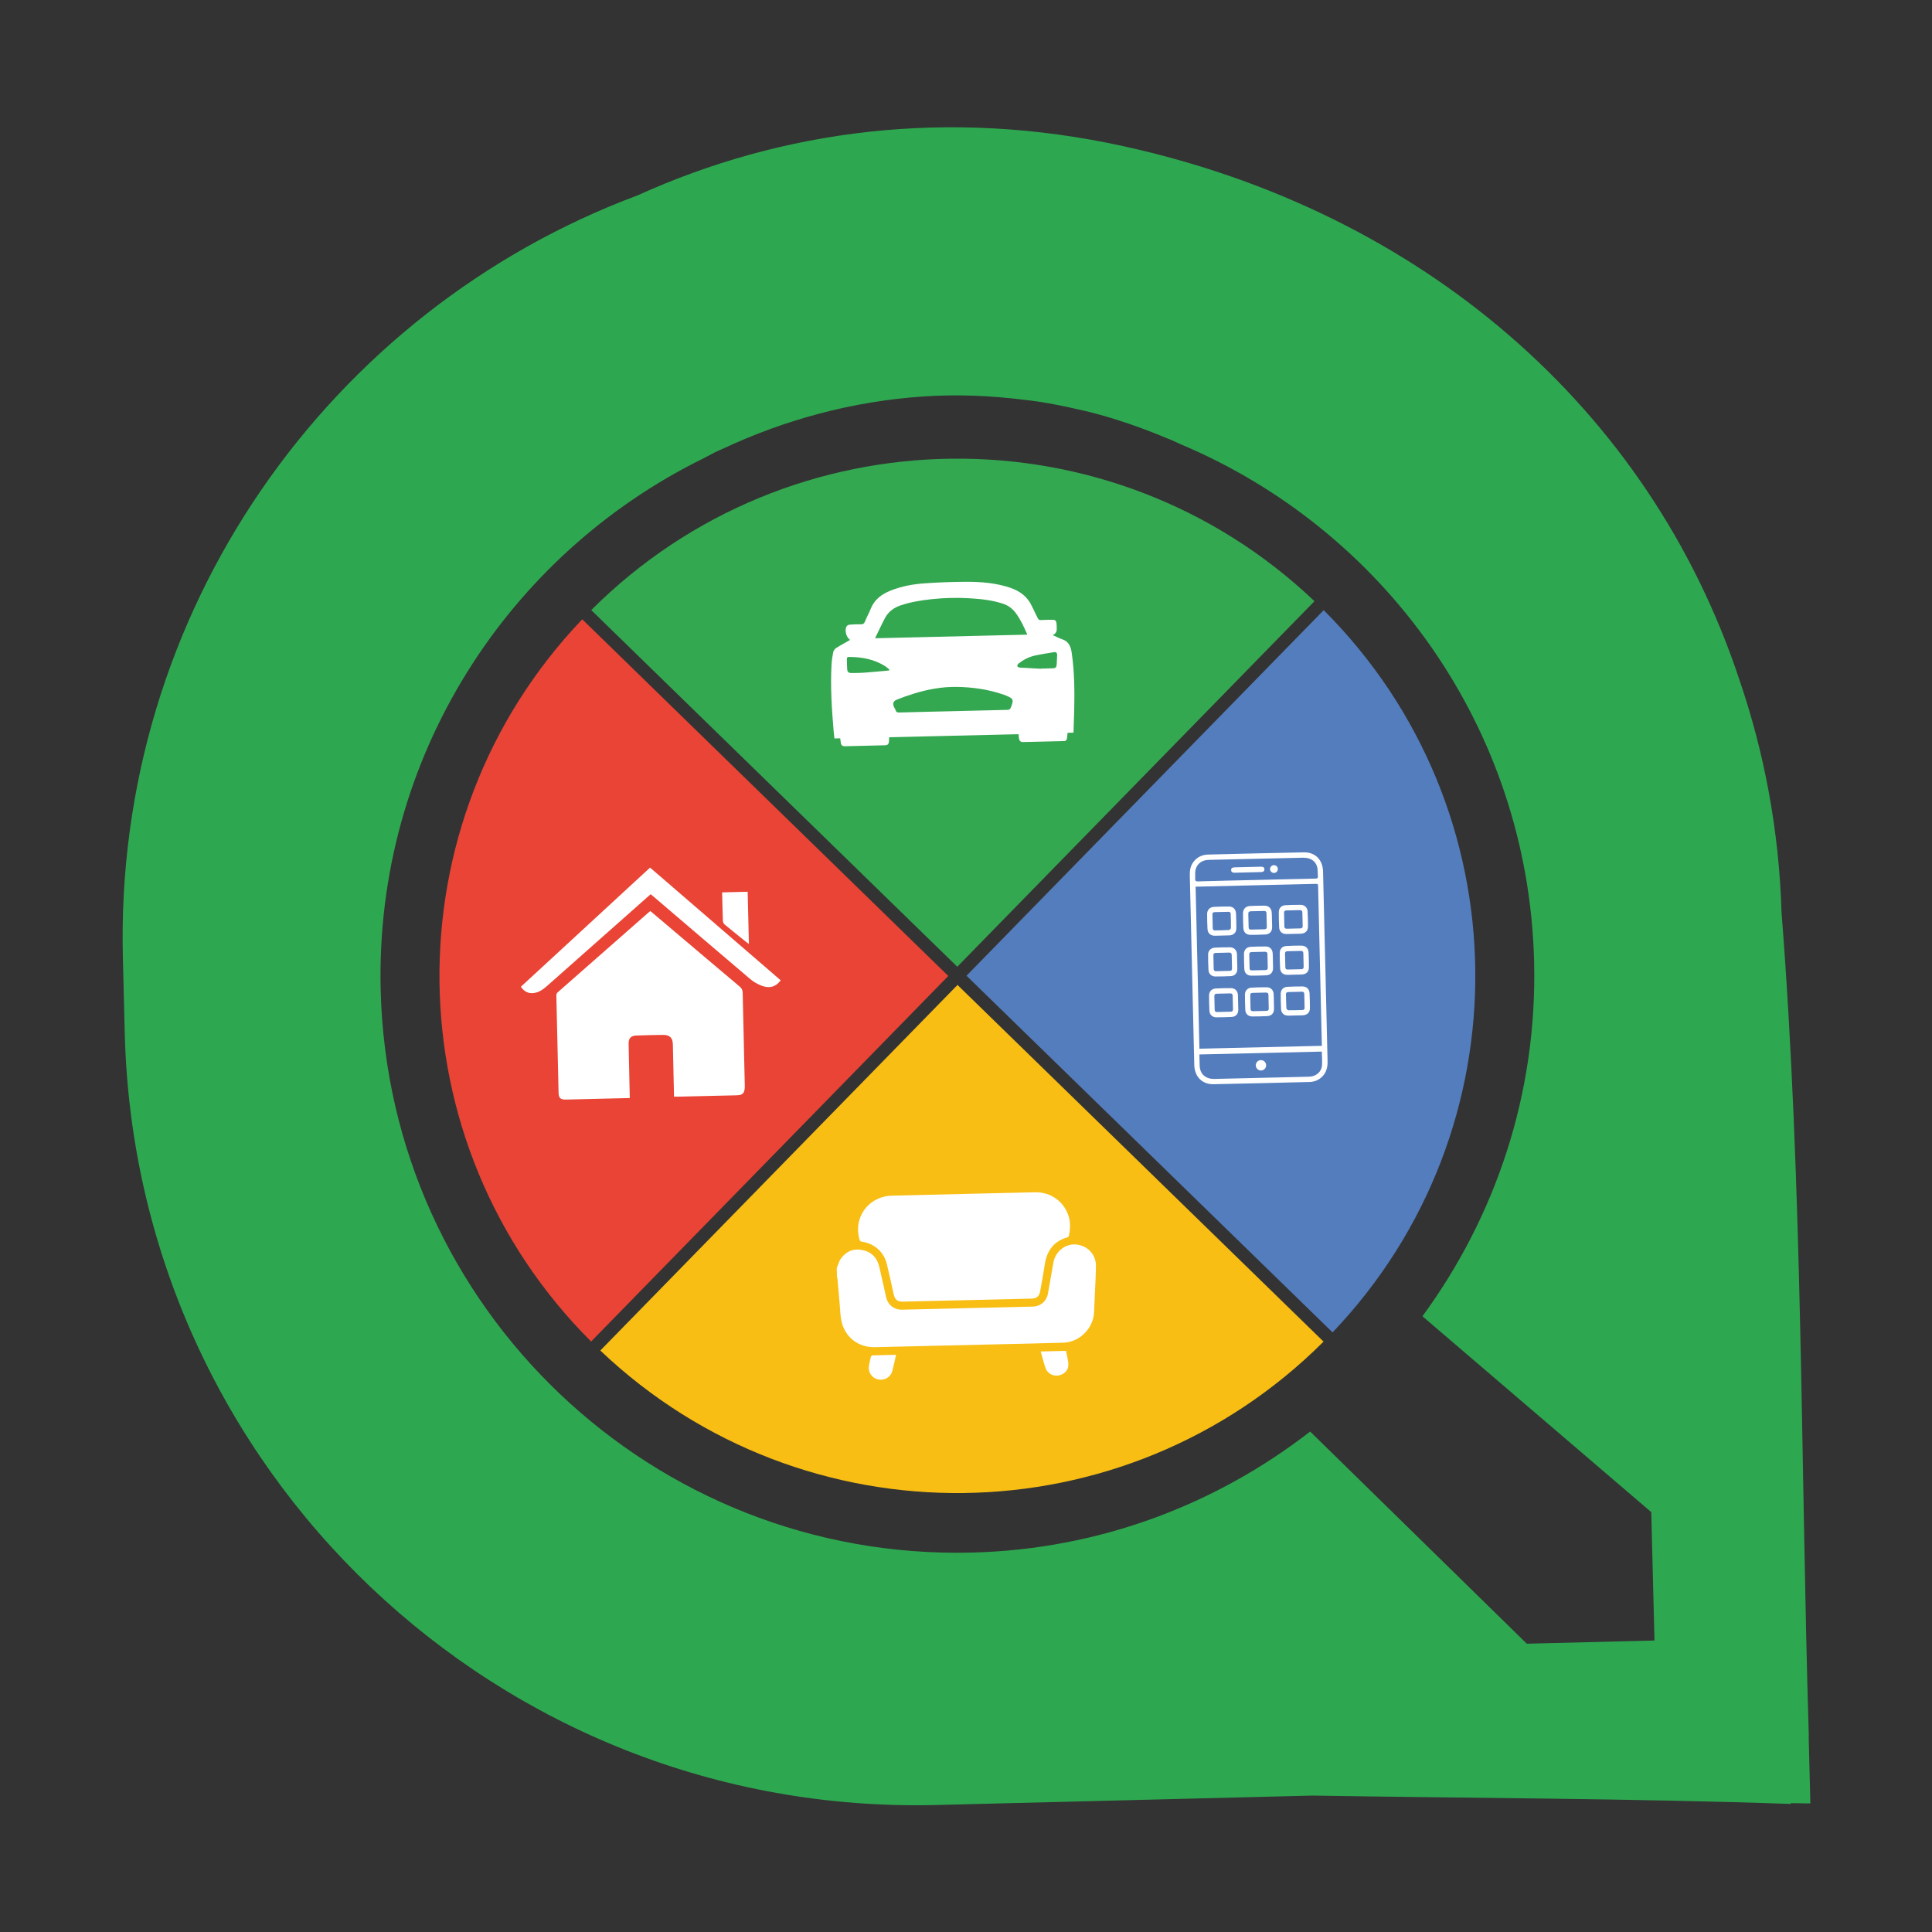 <?xml version="1.0" encoding="utf-8"?>
<!-- Generator: Adobe Illustrator 24.0.1, SVG Export Plug-In . SVG Version: 6.00 Build 0)  -->
<svg version="1.1" id="Layer_1" xmlns="http://www.w3.org/2000/svg" xmlns:xlink="http://www.w3.org/1999/xlink" x="0px" y="0px"
	 viewBox="0 0 1080 1080" style="enable-background:new 0 0 1080 1080;" xml:space="preserve">
<rect x="0" y="0" width="1080" height="1080" fill="#333333" stroke="none"/>
<style type="text/css">
	.st0{fill:#547DBE;}
	.st1{fill:#34A751;}
	.st2{fill:#E94435;}
	.st3{fill:#F8BE14;}
	.st4{fill:#FFFFFF;}
	.st5{fill:#2EA850;}
</style>
<g>
	<g>
		<g>
			<path class="st0" d="M739.95,341.09L540.28,545.44l204.63,199.38C853.21,631.23,851.01,451.97,739.95,341.09z"/>
			<path class="st1" d="M330.5,341.04l204.63,199.38l199.67-204.35C621.06,227.92,441.54,230.13,330.5,341.04z"/>
			<path class="st2" d="M330.43,749.92l199.67-204.35L325.47,346.19C217.16,459.77,219.36,639.04,330.43,749.92z"/>
			<path class="st3" d="M335.58,754.95c113.74,108.15,293.25,105.94,404.29-4.98L535.25,550.59L335.58,754.95z"/>
		</g>
		<g>
			<g>
				<path class="st4" d="M601.37,695.66c-5.91-0.49-11.46,4.02-12.52,10.15c-0.99,5.74-1.99,11.48-3.02,17.21
					c-0.78,4.34-4.14,7.27-8.55,7.38c-24.33,0.59-48.66,1.16-73,1.72c-4.56,0.1-8-2.71-8.99-7.18c-1.26-5.69-2.47-11.39-3.84-17.05
					c-1.18-4.87-4.33-8.04-9.22-9.09c-4.98-1.06-9.18,0.61-12.14,4.73c-1.11,1.55-1.58,3.57-2.33,5.37c0.04,1.6,0.08,3.2,0.11,4.8
					c0.1,0.4,0.24,0.8,0.28,1.21c0.42,4.74,0.82,9.47,1.25,14.21c0.27,3.05,0.32,6.14,0.93,9.13c1.86,9.18,9.4,15.05,18.78,14.83
					c22.3-0.51,44.61-1.04,66.91-1.57c12.83-0.3,25.65-0.54,38.48-0.94c9.07-0.28,16.78-8.15,17.1-17.17
					c0.12-3.43,0.31-6.87,0.45-10.3c0.21-5.17,0.56-10.35,0.58-15.52C612.64,701.13,607.85,696.2,601.37,695.66z"/>
				<path class="st4" d="M481.65,694.1c6.95,0.91,12.43,5.66,14.09,12.48c1.35,5.57,2.56,11.17,3.8,16.76
					c0.71,3.19,2.08,4.35,5.29,4.28c23.9-0.56,47.81-1.12,71.71-1.69c3.01-0.07,4.4-1.25,4.93-4.18c0.89-4.95,1.82-9.89,2.56-14.86
					c1.14-7.69,4.99-13.04,12.7-15.25c0.32-0.09,0.72-0.48,0.79-0.8c0.75-3.63,1-7.25-0.12-10.87c-2.55-8.27-9.98-13.67-18.76-13.49
					c-13.39,0.28-26.78,0.62-40.17,0.94c-13.15,0.31-26.31,0.61-39.46,0.95c-1.55,0.04-3.12,0.16-4.62,0.52
					c-10.99,2.62-17.17,13.46-13.85,24.29C480.64,693.57,481.23,694.04,481.65,694.1z"/>
				<path class="st4" d="M487.72,757.67c-0.32,0.01-0.81,0.45-0.89,0.78c-0.43,1.72-0.85,3.46-1.11,5.22
					c-0.52,3.5,1.77,6.73,5.17,7.45c3.53,0.74,6.96-1.22,7.9-4.68c0.79-2.93,1.38-5.92,2.12-9.11
					C496.37,757.43,492.05,757.52,487.72,757.67z"/>
				<path class="st4" d="M581.77,755.48c0.91,3.19,1.66,6.33,2.72,9.37c0.96,2.77,4.09,4.49,6.87,4.11
					c3.21-0.44,5.85-2.74,5.85-5.87c0-2.65-0.82-5.31-1.28-7.95C591.04,755.26,586.49,755.37,581.77,755.48z"/>
			</g>
			<g>
				<path class="st4" d="M435.84,547.51c-20.99-18.11-41.97-36.23-62.96-54.34c-3.14-2.71-6.28-5.41-9.49-8.17
					c-24.12,22.24-48.17,44.42-72.21,66.59c1.86,2.86,4.47,4.03,7.67,3.46c2.81-0.5,4.99-2.15,7.06-3.98
					c16.09-14.24,32.17-28.49,48.26-42.74c3.17-2.81,6.35-5.62,9.55-8.45c0.49,0.39,0.89,0.71,1.28,1.04
					c18.14,15.49,36.25,31,54.44,46.43c1.69,1.44,3.73,2.59,5.79,3.46c3.91,1.66,7.89,1.54,11.07-2.68c0-0.09,0-0.19-0.01-0.28
					C436.14,547.73,435.98,547.63,435.84,547.51z"/>
				<path class="st4" d="M413.49,551.5c-12.04-10.12-24.03-20.3-36.03-30.46c-4.61-3.9-9.22-7.8-13.91-11.77
					c-0.27,0.2-0.43,0.3-0.57,0.43c-17.11,15.01-34.22,30.02-51.3,45.07c-0.41,0.36-0.69,1.12-0.68,1.69
					c0.39,18.12,0.82,36.24,1.25,54.36c0.07,3.01,1.08,3.92,4.12,3.85c11.34-0.27,22.68-0.55,34.02-0.82c0.5-0.01,1-0.02,1.66-0.04
					c-0.02-0.74-0.03-1.3-0.04-1.85c-0.2-9.48-0.41-18.97-0.61-28.45c-0.06-3.03,1.26-4.54,4.23-4.64
					c5.01-0.18,10.02-0.31,15.02-0.35c3.79-0.03,5.41,1.65,5.49,5.43c0.2,9.11,0.4,18.21,0.6,27.32c0.01,0.55,0.03,1.11,0.04,1.75
					c0.6,0.02,1.07,0.05,1.53,0.04c11.1-0.26,22.21-0.52,33.31-0.78c0.57-0.01,1.13-0.08,1.69-0.14c1.48-0.18,2.42-1.04,2.78-2.44
					c0.21-0.81,0.27-1.67,0.26-2.51c-0.39-17.36-0.82-34.73-1.18-52.09C415.15,553.52,414.69,552.51,413.49,551.5z"/>
				<path class="st4" d="M405.08,516.8c4.1,3.41,8.27,6.73,12.42,10.07c0.31,0.25,0.66,0.46,1.14,0.8
					c-0.23-9.83-0.46-19.46-0.69-29.17c-4.75,0.11-9.45,0.22-14.27,0.34c0.13,5.44,0.22,10.72,0.42,15.99
					C404.13,515.51,404.56,516.37,405.08,516.8z"/>
			</g>
			<path class="st4" d="M599.04,364.59c-0.52-3.51-1.81-6.12-5.4-7.29c-1.72-0.56-3.32-1.47-5.13-2.29c1.44-0.68,2.19-1.7,2.21-3.16
				c0.01-1.08,0.02-2.18-0.11-3.25c-0.21-1.74-0.76-2.17-2.52-2.15c-2.08,0.03-4.16,0.03-6.24,0.17c-0.97,0.06-1.41-0.28-1.79-1.14
				c-1.01-2.23-2.21-4.38-3.22-6.6c-2.44-5.34-6.72-8.49-12.13-10.32c-7.88-2.66-16.07-3.34-24.29-3.33
				c-7.84,0.01-15.68,0.31-23.5,0.85c-6.5,0.45-12.92,1.61-19.03,4.05c-5.06,2.01-9.13,5.03-11.21,10.31
				c-0.93,2.36-2.2,4.6-3.14,6.96c-0.5,1.26-1.21,1.65-2.51,1.61c-1.98-0.06-3.98-0.01-5.95,0.16c-0.66,0.06-1.56,0.46-1.85,0.98
				c-1.24,2.25-0.16,6.16,1.99,7.58c-2.66,1.52-5.29,2.91-7.79,4.5c-0.75,0.47-1.47,1.43-1.64,2.28c-0.49,2.34-0.84,4.74-0.97,7.13
				c-0.68,12.47,0.16,24.91,1.21,37.33c0.11,1.25,0.27,2.49,0.42,3.83c1.18-0.03,2.2-0.05,3.22-0.08c0.13,0.91,0.25,1.7,0.35,2.5
				c0.17,1.35,0.9,1.97,2.29,1.93c7.47-0.2,14.93-0.35,22.4-0.54c1.52-0.04,2.09-0.61,2.23-2.16c0.07-0.78,0.08-1.57,0.11-2.33
				c24.22-0.57,48.25-1.13,72.36-1.7c0.07,0.87,0.09,1.67,0.22,2.45c0.21,1.28,0.89,1.98,2.31,1.94c7.56-0.21,15.12-0.38,22.68-0.53
				c1.2-0.02,1.71-0.64,1.86-1.7c0.13-0.92,0.2-1.85,0.31-2.94c1.09-0.03,2.15-0.05,3.3-0.08c0.14-4.26,0.3-8.36,0.4-12.45
				C600.73,386.21,600.64,375.38,599.04,364.59z M497.02,374.8c-4.6,0.41-9.19,0.88-13.79,1.22c-2.4,0.18-4.81,0.19-7.22,0.2
				c-1.66,0.01-2.28-0.5-2.42-2.12c-0.16-1.91-0.12-3.84-0.17-5.76c-0.02-0.74,0.24-1.11,1.07-1.11c7.24,0.02,14.16,1.23,20.38,5.2
				c0.81,0.52,1.51,1.21,2.27,1.82C497.09,374.44,497.06,374.62,497.02,374.8z M565.89,393.13c-0.3,1.04-0.64,2.09-1.16,3.02
				c-0.21,0.38-0.94,0.65-1.45,0.66c-10.15,0.27-20.31,0.5-30.46,0.74c-10.06,0.24-20.12,0.45-30.18,0.74
				c-1.06,0.03-1.66-0.21-1.97-1.25c-0.17-0.58-0.54-1.09-0.82-1.64c-1.01-2.02-0.63-3.45,1.52-4.32c3.09-1.25,6.26-2.36,9.45-3.34
				c7.66-2.36,15.49-3.82,23.52-3.76c9.15,0.08,18.14,1.35,26.82,4.38c1.11,0.39,2.19,0.87,3.24,1.4
				C565.95,390.53,566.37,391.48,565.89,393.13z M489.17,356.79c1.95-4,3.63-7.68,5.52-11.25c1.87-3.52,4.85-5.8,8.65-7.09
				c5.71-1.94,11.61-2.88,17.58-3.52c6.97-0.74,13.95-0.91,20.94-0.5c6.32,0.37,12.6,1.03,18.66,2.99c2.97,0.96,5.38,2.69,7.24,5.19
				c2.74,3.7,4.66,7.82,6.51,12.16C546.01,355.46,517.86,356.12,489.17,356.79z M590.93,366.23c-0.09,1.74-0.09,3.48-0.24,5.21
				c-0.15,1.71-0.59,2.08-2.35,2.15c-2.12,0.09-4.25,0.11-6.37,0.16c0,0.03,0,0.06-0.01,0.09c-3.96-0.21-7.91-0.39-11.87-0.65
				c-0.51-0.03-1.29-0.42-1.4-0.79c-0.11-0.41,0.28-1.17,0.68-1.48c2.74-2.14,5.81-3.72,9.21-4.47c3.48-0.76,7.02-1.29,10.54-1.87
				C590.34,364.37,591,364.92,590.93,366.23z"/>
			<g>
				<path class="st4" d="M740.87,540.41c0.41,17.63,0.82,35.25,1.25,52.88c0.09,3.6-0.81,6.76-3.67,9.17
					c-1.91,1.61-4.13,2.32-6.57,2.38c-17.84,0.43-35.67,0.9-53.51,1.24c-6.14,0.12-10.28-3.91-10.73-10.06
					c-0.03-0.38-0.03-0.76-0.04-1.14c-0.83-35.16-1.65-70.31-2.49-105.47c-0.06-2.62,0.27-5.12,1.84-7.32
					c2.06-2.88,4.91-4.29,8.4-4.38c17.84-0.44,35.67-0.9,53.51-1.24c6.4-0.12,10.58,4.18,10.74,10.77
					c0.33,13.11,0.62,26.23,0.93,39.34C740.65,531.19,740.76,535.8,740.87,540.41z M668.35,495.66c0.71,30.35,1.42,60.44,2.13,90.57
					c22.84-0.54,45.59-1.07,68.45-1.61c-0.01-0.64-0.03-1.15-0.04-1.67c-0.68-29.02-1.37-58.05-2.05-87.07
					c-0.04-1.82-0.05-1.83-1.91-1.78c-21.59,0.51-43.18,1.02-64.78,1.52C669.58,495.63,669.02,495.65,668.35,495.66z M738.89,587.84
					c-22.84,0.54-45.58,1.07-68.43,1.61c0.05,2.01,0.08,3.9,0.14,5.79c0.02,0.66,0.06,1.33,0.18,1.98c0.68,3.77,3.7,6.01,8.03,5.91
					c17.49-0.4,34.99-0.82,52.48-1.23c0.47-0.01,0.95-0.05,1.42-0.1c3.41-0.41,6.08-2.92,6.31-6.31
					C739.19,592.99,738.95,590.47,738.89,587.84z M702.31,491.9c4.57-0.11,9.13-0.21,13.7-0.32c6.42-0.15,12.84-0.32,19.27-0.43
					c1.08-0.02,1.56-0.28,1.43-1.45c-0.14-1.27-0.05-2.57-0.19-3.84c-0.3-2.73-1.74-4.77-4.27-5.77c-1.28-0.5-2.78-0.65-4.17-0.62
					c-17.27,0.36-34.54,0.78-51.81,1.19c-0.57,0.01-1.14,0.04-1.71,0.11c-3.5,0.4-6.05,2.93-6.4,6.42
					c-0.13,1.32,0.05,2.66-0.05,3.99c-0.1,1.31,0.42,1.57,1.65,1.53C680.61,492.39,691.46,492.15,702.31,491.9z"/>
				<path class="st4" d="M683.05,522.98c-1.38,0.03-2.76,0.11-4.13,0.09c-2.26-0.04-3.8-1.44-3.92-3.69
					c-0.15-2.84-0.21-5.69-0.2-8.54c0.01-2.2,1.52-3.77,3.75-3.89c2.8-0.15,5.6-0.21,8.41-0.2c2.37,0.01,3.89,1.54,3.99,3.93
					c0.11,2.7,0.18,5.41,0.19,8.11c0.01,2.5-1.42,3.96-3.95,4.09C685.8,522.95,684.42,522.95,683.05,522.98
					C683.05,522.98,683.05,522.98,683.05,522.98z M677.84,514.94c0.03,1.28,0.08,2.56,0.08,3.85c0.01,0.87,0.37,1.34,1.28,1.32
					c2.62-0.06,5.23-0.08,7.84-0.24c0.39-0.02,1.06-0.73,1.06-1.13c0.04-2.61-0.07-5.22-0.13-7.84c-0.02-0.82-0.43-1.21-1.26-1.19
					c-2.57,0.07-5.14,0.13-7.7,0.18c-0.9,0.02-1.29,0.46-1.26,1.34C677.8,512.47,677.82,513.7,677.84,514.94z"/>
				<path class="st4" d="M723.19,522.03c-1.42,0.03-2.85,0.12-4.27,0.09c-2.28-0.05-3.76-1.43-3.87-3.71
					c-0.14-2.84-0.2-5.69-0.2-8.54c0-2.15,1.44-3.72,3.61-3.84c2.89-0.17,5.79-0.24,8.69-0.21c2.15,0.02,3.7,1.53,3.81,3.66
					c0.15,2.84,0.22,5.69,0.21,8.54c-0.01,2.31-1.5,3.77-3.85,3.91C725.95,522.01,724.57,522,723.19,522.03
					C723.19,522.03,723.19,522.03,723.19,522.03z M723.09,519.07c1.28-0.03,2.57-0.07,3.85-0.09c0.88-0.02,1.3-0.43,1.27-1.33
					c-0.07-2.52-0.13-5.03-0.18-7.55c-0.02-0.96-0.46-1.37-1.41-1.34c-2.52,0.08-5.04,0.14-7.56,0.18
					c-0.91,0.02-1.28,0.46-1.26,1.34c0.07,2.52,0.13,5.03,0.17,7.55c0.01,0.97,0.46,1.37,1.41,1.33
					C720.61,519.12,721.85,519.1,723.09,519.07z"/>
				<path class="st4" d="M691.58,537.52c0.03,1.42,0.12,2.85,0.09,4.27c-0.05,2.28-1.43,3.76-3.71,3.87c-2.85,0.14-5.7,0.2-8.55,0.2
					c-2.18,0-3.73-1.43-3.86-3.59c-0.16-2.89-0.22-5.79-0.21-8.68c0.01-2.13,1.5-3.7,3.65-3.83c2.84-0.16,5.7-0.23,8.55-0.21
					c2.31,0.01,3.8,1.54,3.94,3.84C691.55,534.77,691.55,536.15,691.58,537.52z M683.43,532.6c-1.24,0.03-2.47,0.08-3.71,0.08
					c-1.02,0-1.47,0.44-1.43,1.47c0.08,2.47,0.14,4.94,0.17,7.41c0.01,0.96,0.44,1.38,1.4,1.35c2.52-0.07,5.04-0.13,7.56-0.18
					c0.88-0.02,1.31-0.4,1.28-1.31c-0.07-2.52-0.14-5.03-0.17-7.55c-0.02-1.06-0.54-1.41-1.54-1.36
					C685.81,532.58,684.62,532.58,683.43,532.6z"/>
				<path class="st4" d="M723.74,544.84c-1.42,0.03-2.85,0.12-4.27,0.09c-2.29-0.04-3.78-1.42-3.89-3.7
					c-0.14-2.84-0.2-5.69-0.2-8.54c0-2.15,1.43-3.73,3.6-3.86c2.89-0.17,5.79-0.24,8.69-0.21c2.21,0.02,3.74,1.56,3.84,3.79
					c0.13,2.8,0.21,5.6,0.19,8.4c-0.01,2.32-1.49,3.78-3.84,3.92C726.5,544.82,725.12,544.81,723.74,544.84
					C723.74,544.84,723.74,544.84,723.74,544.84z M718.42,536.81c0.03,1.28,0.08,2.56,0.09,3.85c0.01,0.87,0.37,1.34,1.28,1.31
					c2.57-0.07,5.14-0.12,7.7-0.18c0.89-0.02,1.28-0.45,1.26-1.34c-0.08-2.52-0.14-5.03-0.18-7.55c-0.02-0.97-0.48-1.36-1.43-1.33
					c-2.47,0.08-4.95,0.14-7.42,0.17c-1.06,0.01-1.44,0.5-1.39,1.51C718.38,534.43,718.39,535.62,718.42,536.81z"/>
				<path class="st4" d="M692.12,560.36c0.03,1.38,0.1,2.75,0.09,4.13c-0.03,2.37-1.4,3.88-3.74,3.99c-2.85,0.14-5.7,0.2-8.55,0.2
					c-2.17-0.01-3.72-1.44-3.84-3.61c-0.16-2.89-0.22-5.79-0.2-8.68c0.01-2.12,1.52-3.69,3.67-3.81c2.84-0.16,5.7-0.23,8.55-0.21
					c2.3,0.02,3.79,1.55,3.92,3.86C692.09,557.6,692.08,558.98,692.12,560.36z M689.15,560.35c-0.03-1.23-0.07-2.47-0.08-3.7
					c-0.01-0.96-0.47-1.36-1.42-1.33c-2.47,0.08-4.95,0.14-7.42,0.17c-1.04,0.01-1.43,0.5-1.4,1.51c0.09,2.47,0.14,4.94,0.18,7.41
					c0.01,0.88,0.38,1.33,1.29,1.31c2.57-0.06,5.14-0.13,7.7-0.18c0.9-0.02,1.28-0.46,1.25-1.34
					C689.19,562.92,689.18,561.63,689.15,560.35z"/>
				<path class="st4" d="M724.12,567.65c-1.38,0.03-2.76,0.12-4.13,0.09c-2.28-0.05-3.76-1.43-3.87-3.71
					c-0.14-2.84-0.2-5.69-0.2-8.54c0-2.14,1.46-3.72,3.62-3.84c2.89-0.17,5.79-0.24,8.69-0.21c2.15,0.02,3.7,1.53,3.81,3.66
					c0.15,2.84,0.22,5.69,0.21,8.54c-0.01,2.31-1.5,3.77-3.85,3.91C726.97,567.63,725.54,567.62,724.12,567.65
					C724.12,567.65,724.12,567.65,724.12,567.65z M729.19,559.49c-0.03-1.23-0.08-2.47-0.08-3.7c0-1.03-0.48-1.44-1.5-1.41
					c-2.47,0.09-4.94,0.13-7.42,0.18c-0.86,0.02-1.35,0.37-1.33,1.28c0.06,2.61,0.08,5.23,0.24,7.83c0.02,0.39,0.74,1.05,1.14,1.06
					c2.61,0.04,5.23-0.07,7.84-0.13c0.81-0.02,1.21-0.44,1.19-1.26C729.24,562.05,729.22,560.77,729.19,559.49z"/>
				<path class="st4" d="M711.03,514.32c0.03,1.38,0.11,2.75,0.09,4.13c-0.04,2.35-1.44,3.84-3.8,3.94
					c-2.75,0.13-5.51,0.19-8.27,0.2c-2.42,0.01-3.9-1.44-4.01-3.88c-0.12-2.7-0.18-5.41-0.19-8.11c-0.01-2.45,1.48-4.03,3.94-4.14
					c2.66-0.12,5.32-0.18,7.98-0.19c2.47-0.01,4.02,1.49,4.15,3.93C711,511.57,711,512.95,711.03,514.32z M708.06,514.36
					c-0.03-1.23-0.08-2.47-0.08-3.7c0-0.99-0.39-1.48-1.45-1.43c-2.42,0.1-4.84,0.15-7.26,0.17c-1.01,0.01-1.49,0.38-1.46,1.43
					c0.08,2.51,0.14,5.02,0.18,7.54c0.02,0.89,0.4,1.3,1.3,1.27c2.52-0.07,5.03-0.14,7.55-0.17c0.98-0.01,1.36-0.46,1.32-1.41
					C708.1,516.83,708.09,515.59,708.06,514.36z"/>
				<path class="st4" d="M711.56,537.03c0.03,1.38,0.1,2.75,0.09,4.13c-0.02,2.44-1.41,3.95-3.84,4.05
					c-2.75,0.12-5.51,0.19-8.27,0.19c-2.36,0-3.85-1.42-3.96-3.77c-0.13-2.8-0.19-5.6-0.19-8.4c0-2.22,1.46-3.81,3.68-3.94
					c2.85-0.16,5.7-0.23,8.55-0.2c2.22,0.03,3.69,1.56,3.82,3.8C711.53,534.27,711.53,535.65,711.56,537.03
					C711.56,537.03,711.56,537.03,711.56,537.03z M698.44,537.41c0.03,1.28,0.07,2.56,0.09,3.84c0.01,0.82,0.39,1.22,1.23,1.2
					c2.56-0.07,5.13-0.13,7.69-0.18c0.91-0.02,1.27-0.45,1.24-1.33c-0.08-2.51-0.14-5.02-0.18-7.54c-0.01-1.05-0.51-1.4-1.52-1.36
					c-2.42,0.09-4.84,0.15-7.26,0.17c-1.07,0.01-1.43,0.51-1.38,1.5C698.4,534.94,698.41,536.17,698.44,537.41z"/>
				<path class="st4" d="M712.09,559.86c0.03,1.42,0.12,2.85,0.09,4.27c-0.04,2.27-1.43,3.76-3.72,3.87c-2.8,0.14-5.61,0.2-8.41,0.2
					c-2.29,0-3.81-1.4-3.92-3.66c-0.14-2.84-0.2-5.69-0.2-8.54c0-2.21,1.48-3.79,3.71-3.91c2.8-0.15,5.61-0.22,8.41-0.2
					c2.3,0.01,3.81,1.54,3.94,3.84C712.07,557.11,712.06,558.49,712.09,559.86z M698.98,560.21c0.03,1.23,0.08,2.47,0.08,3.7
					c0,0.95,0.39,1.38,1.38,1.35c2.51-0.08,5.03-0.14,7.55-0.18c0.91-0.02,1.27-0.45,1.25-1.33c-0.07-2.51-0.14-5.02-0.17-7.54
					c-0.01-1.05-0.51-1.4-1.52-1.36c-2.42,0.09-4.84,0.15-7.26,0.17c-1.06,0.01-1.44,0.49-1.39,1.49
					C698.94,557.74,698.95,558.98,698.98,560.21z"/>
				<path class="st4" d="M701.99,595.41c0.05-1.6,1.38-2.84,2.99-2.79c1.6,0.05,2.84,1.37,2.8,2.99c-0.05,1.59-1.4,2.86-2.99,2.81
					C703.2,598.35,701.94,597,701.99,595.41z"/>
				<path class="st4" d="M697.58,484.67c2.42-0.06,4.84-0.11,7.27-0.17c1.07-0.03,1.98,0.27,1.97,1.51
					c-0.01,1.15-0.9,1.45-1.89,1.48c-4.89,0.12-9.78,0.24-14.68,0.36c-1.05,0.02-2.01-0.25-2.04-1.46
					c-0.03-1.21,0.89-1.52,1.96-1.54C692.65,484.8,695.12,484.73,697.58,484.67z"/>
				<path class="st4" d="M712.24,487.98c-1.18,0.05-2.2-0.87-2.27-2.04c-0.07-1.24,0.91-2.3,2.15-2.32c1.19-0.01,2.17,0.93,2.2,2.12
					C714.35,486.93,713.42,487.93,712.24,487.98z"/>
			</g>
		</g>
	</g>
	<path class="st5" d="M995.88,509.9c-1.37-45.46-9.57-89.14-23.61-130.08c-50.4-152-177.94-261.51-344.03-298.05
		c-98.57-21.68-191.33-9-271.83,27.44C184.37,173.46,63.84,341.44,68.69,535.35l1.05,42.15c6.12,244.43,209.22,437.61,453.65,431.5
		l210.21-5.26c89.49,1.47,178.9,1.58,267.39,4.67c0.04-0.16,0.08-0.28,0.12-0.44l10.89,0.16l-0.93-37.01
		c0.01-0.32,0.06-0.65,0.05-0.97C1006.52,816.71,1007.85,662.71,995.88,509.9z M924.87,917.05l-71.39,1.79l-66.9-65.52l-54.19-53.07
		c-52.46,40.68-117.67,65.86-189.13,67.65c-178.05,4.45-326-136.27-330.46-314.33c-3.25-129.88,70.93-243.46,180.32-297.29
		c2.85-1.4,5.58-3.03,8.48-4.35c0.69-0.31,1.39-0.59,2.09-0.9c34.75-16.34,72.76-26.76,112.83-29.43
		c18.8-1.25,37.39-0.42,55.68,1.86c2.83,0.36,5.69,0.64,8.5,1.08c7.5,1.16,14.92,2.67,22.28,4.38c2.27,0.52,4.54,1,6.79,1.57
		c14.58,3.76,28.79,8.7,42.63,14.53c0.52,0.2,1.04,0.4,1.55,0.6c2,0.79,3.88,1.81,5.86,2.64
		c113.44,47.65,194.5,158.19,197.77,289.17c1.85,74.14-21.73,142.86-62.43,198.37l63.97,54.75l63.95,54.74L924.87,917.05z"/>
</g>
</svg>
